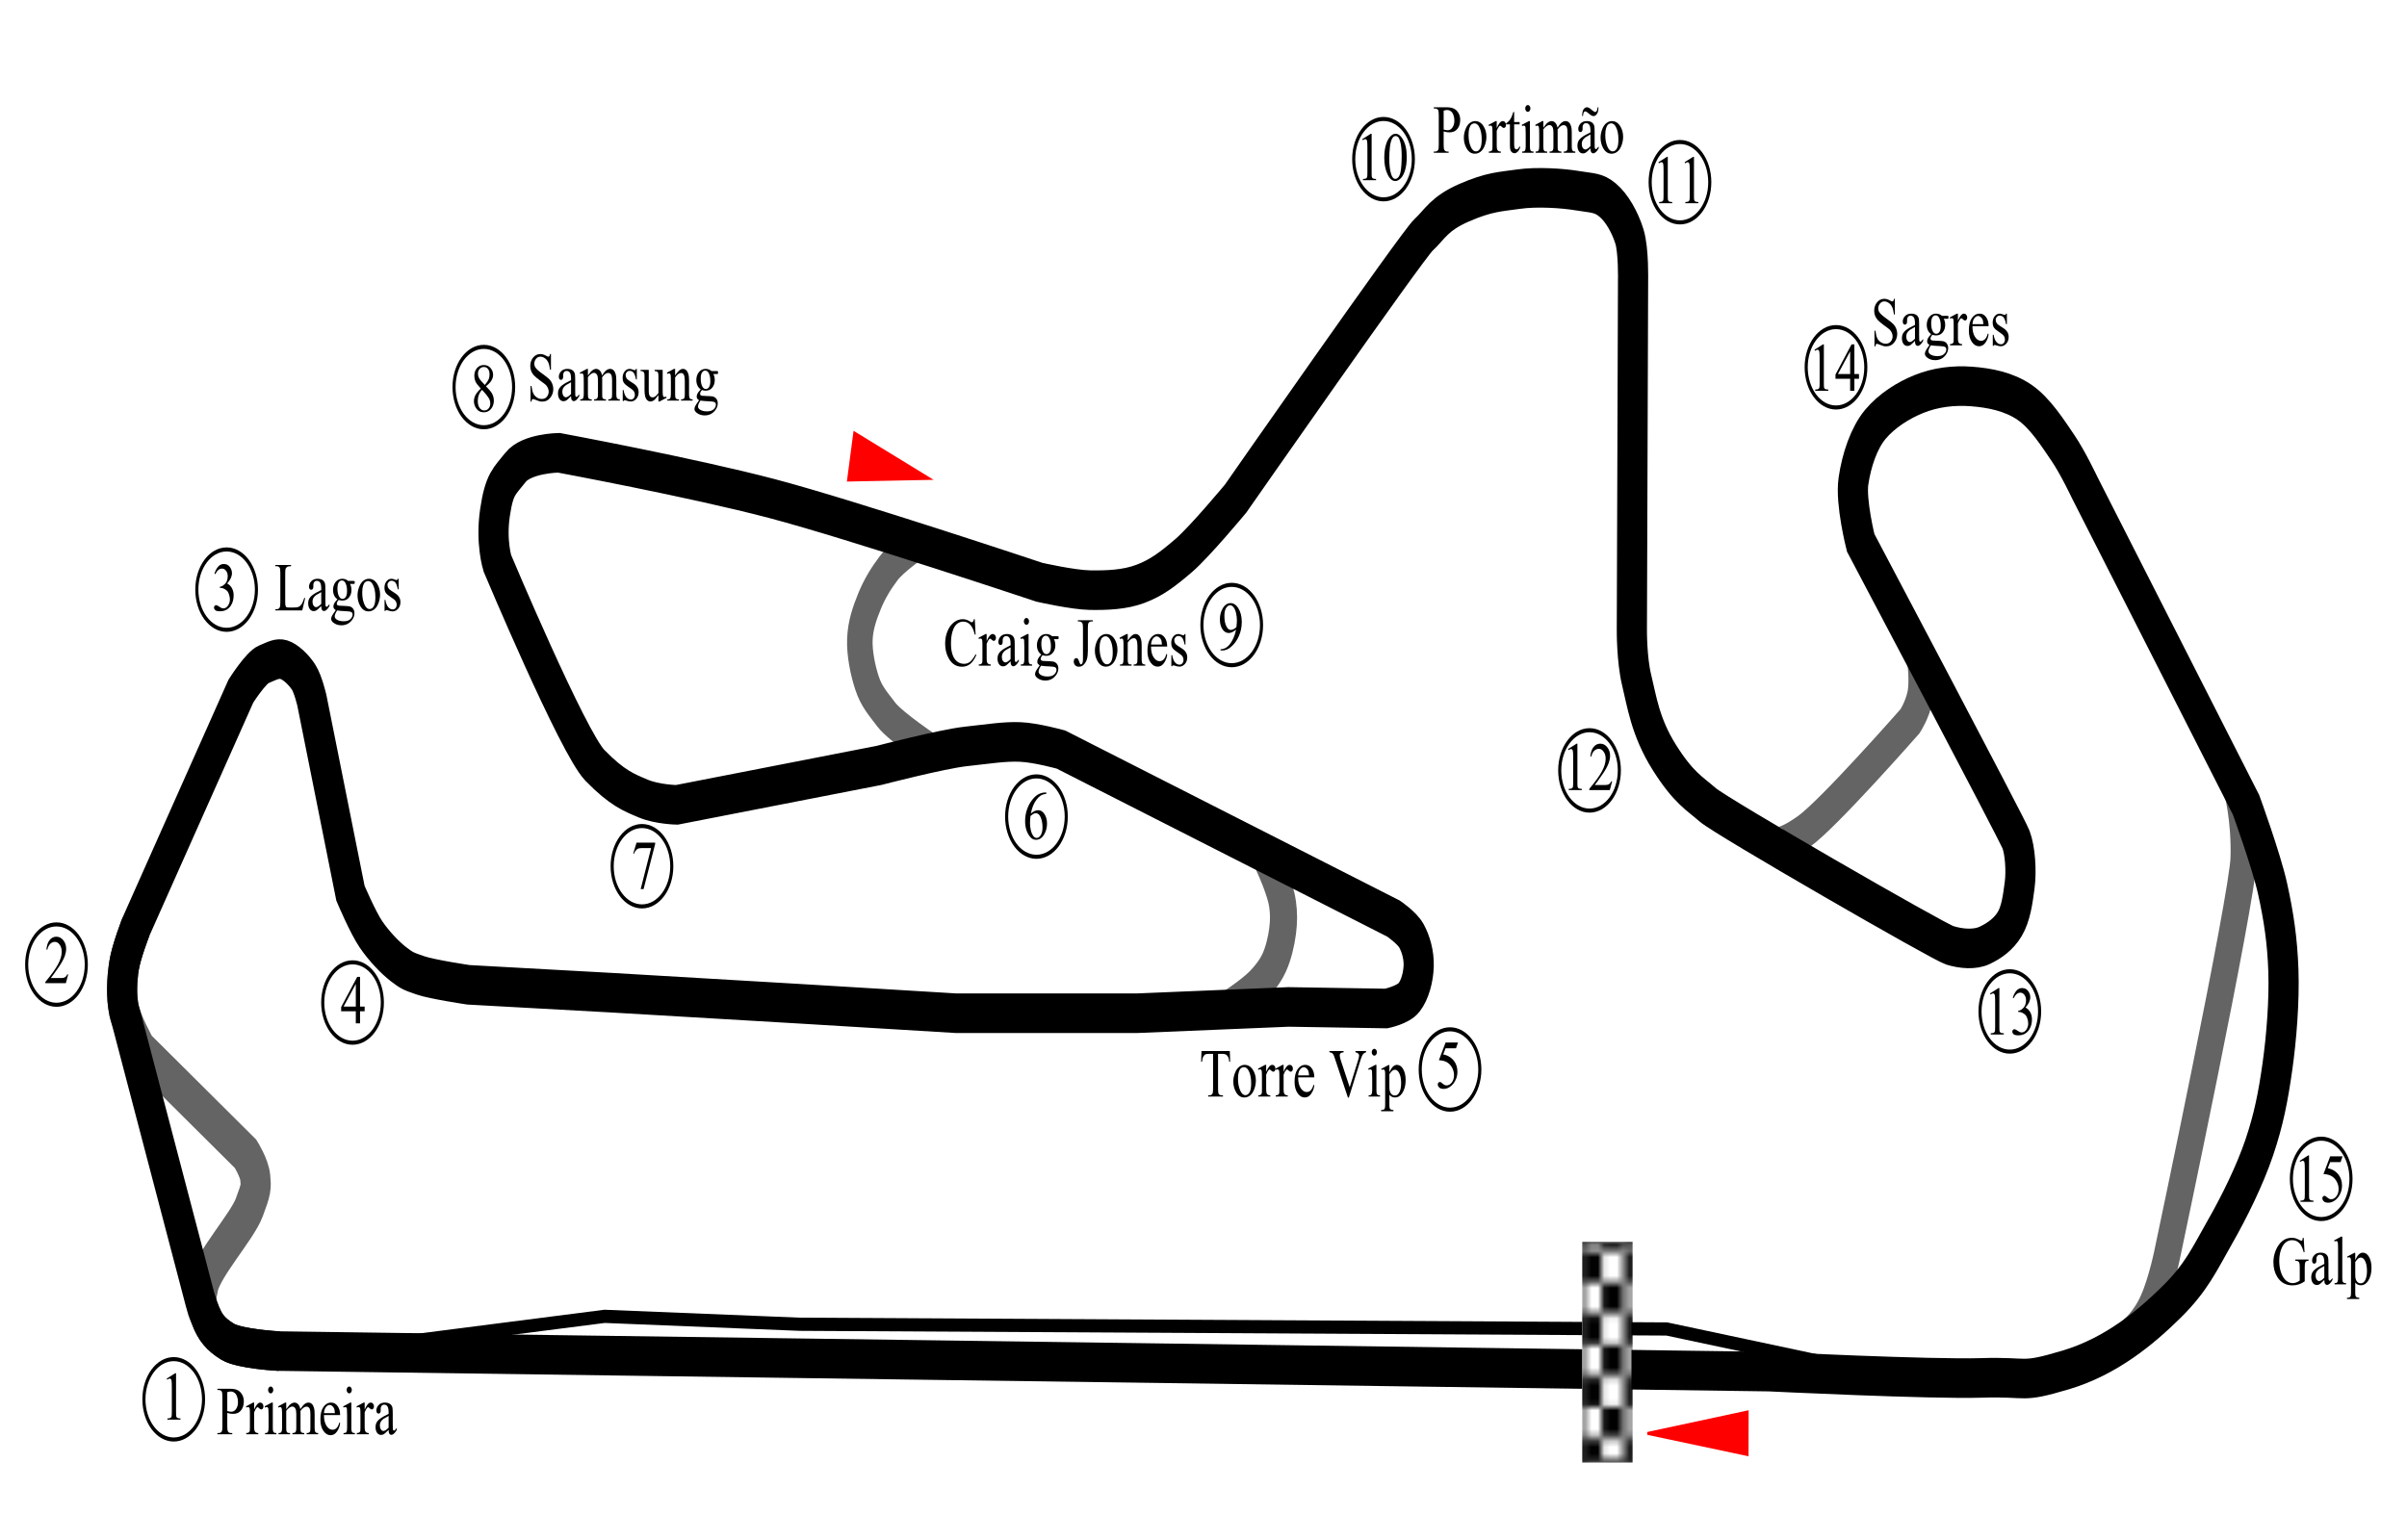 <?xml version="1.0" encoding="UTF-8"?>
<svg xmlns="http://www.w3.org/2000/svg" xmlns:xlink="http://www.w3.org/1999/xlink" width="400pt" height="256pt" viewBox="0 0 400 256" version="1.1">
<defs>
<g>
<symbol overflow="visible" id="glyph0-0">
<path style="stroke:none;" d="M 1.203 0 L 1.203 -7.141 L 5.562 -7.141 L 5.562 0 Z M 1.344 -0.172 L 5.422 -0.172 L 5.422 -6.953 L 1.344 -6.953 Z M 1.344 -0.172 "/>
</symbol>
<symbol overflow="visible" id="glyph0-1">
<path style="stroke:none;" d="M 1.016 -6.828 L 2.422 -7.719 L 2.562 -7.719 L 2.562 -1.328 C 2.562 -0.91 2.57 -0.648 2.594 -0.547 C 2.625 -0.441 2.68 -0.359 2.766 -0.297 C 2.848 -0.242 3.023 -0.211 3.297 -0.203 L 3.297 0 L 1.125 0 L 1.125 -0.203 C 1.395 -0.211 1.566 -0.242 1.641 -0.297 C 1.723 -0.348 1.781 -0.422 1.812 -0.516 C 1.844 -0.609 1.859 -0.879 1.859 -1.328 L 1.859 -5.422 C 1.859 -5.961 1.844 -6.312 1.812 -6.469 C 1.801 -6.594 1.766 -6.68 1.703 -6.734 C 1.648 -6.797 1.586 -6.828 1.516 -6.828 C 1.41 -6.828 1.266 -6.766 1.078 -6.641 Z M 1.016 -6.828 "/>
</symbol>
<symbol overflow="visible" id="glyph0-2">
<path style="stroke:none;" d="M 3.984 -1.453 L 3.594 0 L 0.188 0 L 0.188 -0.203 C 1.188 -1.398 1.891 -2.379 2.297 -3.141 C 2.703 -3.898 2.906 -4.594 2.906 -5.219 C 2.906 -5.695 2.789 -6.086 2.562 -6.391 C 2.344 -6.703 2.078 -6.859 1.766 -6.859 C 1.484 -6.859 1.227 -6.75 1 -6.531 C 0.781 -6.32 0.617 -6.004 0.516 -5.578 L 0.359 -5.578 C 0.422 -6.266 0.598 -6.789 0.891 -7.156 C 1.191 -7.531 1.562 -7.719 2 -7.719 C 2.469 -7.719 2.859 -7.52 3.172 -7.125 C 3.484 -6.727 3.641 -6.266 3.641 -5.734 C 3.641 -5.348 3.57 -4.961 3.438 -4.578 C 3.227 -3.984 2.883 -3.348 2.406 -2.672 C 1.707 -1.66 1.27 -1.051 1.094 -0.844 L 2.594 -0.844 C 2.906 -0.844 3.117 -0.859 3.234 -0.891 C 3.359 -0.922 3.469 -0.977 3.562 -1.062 C 3.664 -1.156 3.754 -1.285 3.828 -1.453 Z M 3.984 -1.453 "/>
</symbol>
<symbol overflow="visible" id="glyph0-3">
<path style="stroke:none;" d="M 0.438 -6.125 C 0.602 -6.633 0.812 -7.023 1.062 -7.297 C 1.312 -7.578 1.625 -7.719 2 -7.719 C 2.457 -7.719 2.812 -7.52 3.062 -7.125 C 3.25 -6.832 3.344 -6.52 3.344 -6.188 C 3.344 -5.633 3.078 -5.066 2.547 -4.484 C 2.898 -4.297 3.164 -4.031 3.344 -3.688 C 3.531 -3.352 3.625 -2.957 3.625 -2.5 C 3.625 -1.844 3.469 -1.273 3.156 -0.797 C 2.738 -0.172 2.141 0.141 1.359 0.141 C 0.961 0.141 0.695 0.078 0.562 -0.047 C 0.426 -0.18 0.359 -0.32 0.359 -0.469 C 0.359 -0.57 0.391 -0.664 0.453 -0.75 C 0.516 -0.832 0.594 -0.875 0.688 -0.875 C 0.758 -0.875 0.832 -0.859 0.906 -0.828 C 0.957 -0.805 1.066 -0.738 1.234 -0.625 C 1.398 -0.508 1.52 -0.438 1.594 -0.406 C 1.695 -0.363 1.805 -0.344 1.922 -0.344 C 2.211 -0.344 2.461 -0.488 2.672 -0.781 C 2.891 -1.082 3 -1.43 3 -1.828 C 3 -2.129 2.945 -2.414 2.844 -2.688 C 2.77 -2.895 2.691 -3.055 2.609 -3.172 C 2.484 -3.316 2.316 -3.445 2.109 -3.562 C 1.898 -3.688 1.68 -3.75 1.453 -3.75 L 1.328 -3.75 L 1.328 -3.922 C 1.547 -3.953 1.766 -4.055 1.984 -4.234 C 2.211 -4.41 2.379 -4.617 2.484 -4.859 C 2.586 -5.109 2.641 -5.379 2.641 -5.672 C 2.641 -6.055 2.547 -6.363 2.359 -6.594 C 2.18 -6.832 1.957 -6.953 1.688 -6.953 C 1.25 -6.953 0.879 -6.645 0.578 -6.031 Z M 0.438 -6.125 "/>
</symbol>
<symbol overflow="visible" id="glyph0-4">
<path style="stroke:none;" d="M 4.047 -2.781 L 4.047 -2 L 3.281 -2 L 3.281 0 L 2.578 0 L 2.578 -2 L 0.141 -2 L 0.141 -2.703 L 2.812 -7.719 L 3.281 -7.719 L 3.281 -2.781 Z M 2.578 -2.781 L 2.578 -6.547 L 0.547 -2.781 Z M 2.578 -2.781 "/>
</symbol>
<symbol overflow="visible" id="glyph0-5">
<path style="stroke:none;" d="M 3.781 -7.562 L 3.453 -6.609 L 1.719 -6.609 L 1.328 -5.594 C 2.078 -5.445 2.676 -5.082 3.125 -4.5 C 3.5 -4 3.688 -3.406 3.688 -2.719 C 3.688 -2.32 3.625 -1.953 3.5 -1.609 C 3.375 -1.273 3.219 -0.988 3.031 -0.75 C 2.844 -0.508 2.633 -0.316 2.406 -0.172 C 2.082 0.035 1.75 0.141 1.406 0.141 C 1.062 0.141 0.812 0.062 0.656 -0.094 C 0.5 -0.25 0.422 -0.422 0.422 -0.609 C 0.422 -0.711 0.453 -0.801 0.516 -0.875 C 0.578 -0.957 0.66 -1 0.766 -1 C 0.836 -1 0.898 -0.984 0.953 -0.953 C 1.004 -0.93 1.098 -0.859 1.234 -0.734 C 1.453 -0.535 1.664 -0.438 1.875 -0.438 C 2.207 -0.438 2.5 -0.598 2.75 -0.922 C 3 -1.254 3.125 -1.66 3.125 -2.141 C 3.125 -2.598 3.008 -3.023 2.781 -3.422 C 2.562 -3.816 2.258 -4.117 1.875 -4.328 C 1.562 -4.492 1.141 -4.594 0.609 -4.625 L 1.719 -7.562 Z M 3.781 -7.562 "/>
</symbol>
<symbol overflow="visible" id="glyph0-6">
<path style="stroke:none;" d="M 3.906 -7.719 L 3.906 -7.516 C 3.531 -7.461 3.223 -7.363 2.984 -7.219 C 2.742 -7.07 2.508 -6.848 2.281 -6.547 C 2.051 -6.242 1.859 -5.906 1.703 -5.531 C 1.555 -5.164 1.43 -4.727 1.328 -4.219 C 1.734 -4.594 2.145 -4.781 2.562 -4.781 C 2.957 -4.781 3.297 -4.57 3.578 -4.156 C 3.867 -3.738 4.016 -3.203 4.016 -2.547 C 4.016 -1.91 3.867 -1.332 3.578 -0.812 C 3.223 -0.176 2.758 0.141 2.188 0.141 C 1.789 0.141 1.457 -0.031 1.188 -0.375 C 0.645 -1.039 0.375 -1.906 0.375 -2.969 C 0.375 -3.645 0.477 -4.285 0.688 -4.891 C 0.895 -5.504 1.188 -6.047 1.562 -6.516 C 1.945 -6.992 2.316 -7.312 2.672 -7.469 C 3.023 -7.633 3.352 -7.719 3.656 -7.719 Z M 1.266 -3.812 C 1.211 -3.312 1.188 -2.906 1.188 -2.594 C 1.188 -2.238 1.234 -1.852 1.328 -1.438 C 1.43 -1.02 1.582 -0.688 1.781 -0.438 C 1.926 -0.258 2.102 -0.172 2.312 -0.172 C 2.551 -0.172 2.77 -0.32 2.969 -0.625 C 3.164 -0.938 3.266 -1.375 3.266 -1.938 C 3.266 -2.57 3.164 -3.117 2.969 -3.578 C 2.781 -4.047 2.508 -4.281 2.156 -4.281 C 2.039 -4.281 1.922 -4.25 1.797 -4.188 C 1.68 -4.133 1.504 -4.008 1.266 -3.812 Z M 1.266 -3.812 "/>
</symbol>
<symbol overflow="visible" id="glyph0-7">
<path style="stroke:none;" d="M 0.875 -7.562 L 3.969 -7.562 L 3.969 -7.344 L 2.047 0.156 L 1.562 0.156 L 3.297 -6.656 L 1.703 -6.656 C 1.379 -6.656 1.148 -6.602 1.016 -6.5 C 0.773 -6.332 0.586 -6.07 0.453 -5.719 L 0.328 -5.766 Z M 0.875 -7.562 "/>
</symbol>
<symbol overflow="visible" id="glyph0-8">
<path style="stroke:none;" d="M 1.672 -3.812 C 1.211 -4.301 0.914 -4.691 0.781 -4.984 C 0.656 -5.285 0.594 -5.598 0.594 -5.922 C 0.594 -6.41 0.734 -6.832 1.016 -7.188 C 1.305 -7.539 1.691 -7.719 2.172 -7.719 C 2.641 -7.719 3.016 -7.551 3.297 -7.219 C 3.578 -6.883 3.719 -6.508 3.719 -6.094 C 3.719 -5.812 3.641 -5.52 3.484 -5.219 C 3.336 -4.926 3.02 -4.582 2.531 -4.188 C 3.031 -3.688 3.363 -3.289 3.531 -3 C 3.738 -2.613 3.844 -2.211 3.844 -1.797 C 3.844 -1.266 3.688 -0.805 3.375 -0.422 C 3.07 -0.047 2.672 0.141 2.172 0.141 C 1.617 0.141 1.191 -0.086 0.891 -0.547 C 0.648 -0.898 0.531 -1.289 0.531 -1.719 C 0.531 -2.051 0.613 -2.383 0.781 -2.719 C 0.957 -3.051 1.254 -3.414 1.672 -3.812 Z M 2.344 -4.406 C 2.676 -4.812 2.891 -5.129 2.984 -5.359 C 3.078 -5.586 3.125 -5.848 3.125 -6.141 C 3.125 -6.535 3.039 -6.844 2.875 -7.062 C 2.707 -7.281 2.477 -7.391 2.188 -7.391 C 1.895 -7.391 1.656 -7.281 1.469 -7.062 C 1.289 -6.844 1.203 -6.586 1.203 -6.297 C 1.203 -6.098 1.238 -5.898 1.312 -5.703 C 1.395 -5.516 1.504 -5.336 1.641 -5.172 Z M 1.875 -3.594 C 1.633 -3.332 1.457 -3.047 1.344 -2.734 C 1.227 -2.43 1.172 -2.102 1.172 -1.75 C 1.172 -1.27 1.27 -0.883 1.469 -0.594 C 1.676 -0.312 1.93 -0.172 2.234 -0.172 C 2.547 -0.172 2.789 -0.281 2.969 -0.5 C 3.156 -0.727 3.25 -1.004 3.25 -1.328 C 3.25 -1.598 3.195 -1.836 3.094 -2.047 C 2.883 -2.441 2.477 -2.957 1.875 -3.594 Z M 1.875 -3.594 "/>
</symbol>
<symbol overflow="visible" id="glyph0-9">
<path style="stroke:none;" d="M 0.312 -3.734 C 0.312 -4.598 0.41 -5.344 0.609 -5.969 C 0.805 -6.594 1.07 -7.055 1.406 -7.359 C 1.656 -7.598 1.914 -7.719 2.188 -7.719 C 2.633 -7.719 3.031 -7.422 3.375 -6.828 C 3.82 -6.098 4.047 -5.109 4.047 -3.859 C 4.047 -2.973 3.945 -2.223 3.75 -1.609 C 3.562 -1.004 3.316 -0.562 3.016 -0.281 C 2.711 0 2.426 0.141 2.156 0.141 C 1.602 0.141 1.145 -0.285 0.781 -1.141 C 0.469 -1.859 0.312 -2.723 0.312 -3.734 Z M 1.141 -3.594 C 1.141 -2.551 1.238 -1.703 1.438 -1.047 C 1.602 -0.492 1.844 -0.219 2.156 -0.219 C 2.312 -0.219 2.473 -0.305 2.641 -0.484 C 2.805 -0.672 2.93 -0.973 3.016 -1.391 C 3.141 -2.035 3.203 -2.938 3.203 -4.094 C 3.203 -4.957 3.133 -5.676 3 -6.25 C 2.895 -6.688 2.766 -6.992 2.609 -7.172 C 2.492 -7.285 2.352 -7.344 2.188 -7.344 C 2 -7.344 1.828 -7.234 1.672 -7.016 C 1.473 -6.703 1.332 -6.211 1.25 -5.547 C 1.176 -4.891 1.141 -4.238 1.141 -3.594 Z M 1.141 -3.594 "/>
</symbol>
<symbol overflow="visible" id="glyph0-10">
<path style="stroke:none;" d="M 1.781 -3.547 L 1.781 -1.344 C 1.781 -0.863 1.82 -0.566 1.906 -0.453 C 2.008 -0.285 2.172 -0.203 2.391 -0.203 L 2.609 -0.203 L 2.609 0 L 0.141 0 L 0.141 -0.203 L 0.359 -0.203 C 0.609 -0.203 0.785 -0.305 0.891 -0.516 C 0.941 -0.629 0.969 -0.906 0.969 -1.344 L 0.969 -6.219 C 0.969 -6.695 0.93 -6.992 0.859 -7.109 C 0.742 -7.273 0.578 -7.359 0.359 -7.359 L 0.141 -7.359 L 0.141 -7.562 L 2.25 -7.562 C 2.77 -7.562 3.176 -7.488 3.469 -7.344 C 3.77 -7.207 4.02 -6.973 4.219 -6.641 C 4.426 -6.316 4.531 -5.926 4.531 -5.469 C 4.531 -4.852 4.375 -4.352 4.062 -3.969 C 3.758 -3.582 3.32 -3.391 2.75 -3.391 C 2.613 -3.391 2.461 -3.398 2.297 -3.422 C 2.141 -3.453 1.969 -3.492 1.781 -3.547 Z M 1.781 -3.859 C 1.938 -3.816 2.07 -3.785 2.188 -3.766 C 2.301 -3.754 2.398 -3.75 2.484 -3.75 C 2.773 -3.75 3.023 -3.895 3.234 -4.188 C 3.453 -4.488 3.562 -4.879 3.562 -5.359 C 3.562 -5.68 3.508 -5.984 3.406 -6.266 C 3.312 -6.547 3.172 -6.754 2.984 -6.891 C 2.797 -7.035 2.582 -7.109 2.344 -7.109 C 2.195 -7.109 2.008 -7.07 1.781 -7 Z M 1.781 -3.859 "/>
</symbol>
<symbol overflow="visible" id="glyph0-11">
<path style="stroke:none;" d="M 1.406 -5.266 L 1.406 -4.109 C 1.738 -4.879 2.07 -5.266 2.406 -5.266 C 2.562 -5.266 2.691 -5.203 2.797 -5.078 C 2.898 -4.953 2.953 -4.805 2.953 -4.641 C 2.953 -4.492 2.914 -4.367 2.844 -4.266 C 2.77 -4.172 2.68 -4.125 2.578 -4.125 C 2.484 -4.125 2.375 -4.188 2.25 -4.312 C 2.125 -4.438 2.031 -4.5 1.969 -4.5 C 1.914 -4.5 1.863 -4.461 1.812 -4.391 C 1.676 -4.242 1.539 -3.992 1.406 -3.641 L 1.406 -1.188 C 1.406 -0.906 1.43 -0.691 1.484 -0.547 C 1.523 -0.453 1.594 -0.367 1.688 -0.297 C 1.781 -0.234 1.914 -0.203 2.094 -0.203 L 2.094 0 L 0.094 0 L 0.094 -0.203 C 0.289 -0.203 0.441 -0.242 0.547 -0.328 C 0.609 -0.379 0.656 -0.473 0.688 -0.609 C 0.695 -0.672 0.703 -0.852 0.703 -1.156 L 0.703 -3.125 C 0.703 -3.719 0.691 -4.07 0.672 -4.188 C 0.66 -4.301 0.629 -4.383 0.578 -4.438 C 0.523 -4.488 0.461 -4.516 0.391 -4.516 C 0.305 -4.516 0.207 -4.488 0.094 -4.438 L 0.062 -4.641 L 1.234 -5.266 Z M 1.406 -5.266 "/>
</symbol>
<symbol overflow="visible" id="glyph0-12">
<path style="stroke:none;" d="M 1.266 -7.938 C 1.379 -7.938 1.477 -7.879 1.562 -7.766 C 1.645 -7.66 1.688 -7.531 1.688 -7.375 C 1.688 -7.219 1.645 -7.082 1.562 -6.969 C 1.477 -6.852 1.379 -6.797 1.266 -6.797 C 1.141 -6.797 1.035 -6.852 0.953 -6.969 C 0.867 -7.082 0.828 -7.219 0.828 -7.375 C 0.828 -7.531 0.867 -7.66 0.953 -7.766 C 1.035 -7.879 1.141 -7.938 1.266 -7.938 Z M 1.609 -5.266 L 1.609 -1.156 C 1.609 -0.832 1.625 -0.617 1.656 -0.516 C 1.695 -0.41 1.75 -0.332 1.812 -0.281 C 1.883 -0.227 2.016 -0.203 2.203 -0.203 L 2.203 0 L 0.312 0 L 0.312 -0.203 C 0.5 -0.203 0.625 -0.223 0.688 -0.266 C 0.758 -0.316 0.812 -0.398 0.844 -0.516 C 0.883 -0.629 0.906 -0.844 0.906 -1.156 L 0.906 -3.125 C 0.906 -3.676 0.895 -4.035 0.875 -4.203 C 0.852 -4.316 0.82 -4.395 0.781 -4.438 C 0.738 -4.488 0.68 -4.516 0.609 -4.516 C 0.523 -4.516 0.426 -4.488 0.312 -4.438 L 0.25 -4.641 L 1.422 -5.266 Z M 1.609 -5.266 "/>
</symbol>
<symbol overflow="visible" id="glyph0-13">
<path style="stroke:none;" d="M 1.422 -4.172 C 1.711 -4.547 1.879 -4.758 1.922 -4.812 C 2.055 -4.957 2.195 -5.066 2.344 -5.141 C 2.488 -5.223 2.633 -5.266 2.781 -5.266 C 3.02 -5.266 3.227 -5.172 3.406 -4.984 C 3.582 -4.797 3.703 -4.523 3.766 -4.172 C 4.055 -4.617 4.301 -4.91 4.5 -5.047 C 4.695 -5.191 4.906 -5.266 5.125 -5.266 C 5.332 -5.266 5.516 -5.191 5.672 -5.047 C 5.828 -4.91 5.953 -4.68 6.047 -4.359 C 6.109 -4.148 6.141 -3.816 6.141 -3.359 L 6.141 -1.156 C 6.141 -0.832 6.16 -0.613 6.203 -0.5 C 6.234 -0.414 6.285 -0.344 6.359 -0.281 C 6.43 -0.227 6.555 -0.203 6.734 -0.203 L 6.734 0 L 4.812 0 L 4.812 -0.203 L 4.891 -0.203 C 5.055 -0.203 5.188 -0.242 5.281 -0.328 C 5.344 -0.391 5.391 -0.484 5.422 -0.609 C 5.43 -0.672 5.438 -0.852 5.438 -1.156 L 5.438 -3.359 C 5.438 -3.766 5.398 -4.055 5.328 -4.234 C 5.211 -4.473 5.035 -4.594 4.797 -4.594 C 4.641 -4.594 4.484 -4.539 4.328 -4.438 C 4.18 -4.344 4.004 -4.16 3.797 -3.891 L 3.781 -3.828 L 3.797 -3.594 L 3.797 -1.156 C 3.797 -0.801 3.805 -0.582 3.828 -0.5 C 3.859 -0.414 3.914 -0.344 4 -0.281 C 4.082 -0.227 4.223 -0.203 4.422 -0.203 L 4.422 0 L 2.453 0 L 2.453 -0.203 C 2.672 -0.203 2.816 -0.234 2.891 -0.297 C 2.973 -0.367 3.031 -0.473 3.062 -0.609 C 3.082 -0.672 3.094 -0.852 3.094 -1.156 L 3.094 -3.359 C 3.094 -3.766 3.047 -4.062 2.953 -4.25 C 2.828 -4.488 2.648 -4.609 2.422 -4.609 C 2.273 -4.609 2.125 -4.551 1.969 -4.438 C 1.738 -4.281 1.555 -4.098 1.422 -3.891 L 1.422 -1.156 C 1.422 -0.82 1.438 -0.602 1.469 -0.5 C 1.508 -0.395 1.566 -0.316 1.641 -0.266 C 1.711 -0.223 1.852 -0.203 2.062 -0.203 L 2.062 0 L 0.141 0 L 0.141 -0.203 C 0.316 -0.203 0.438 -0.223 0.5 -0.266 C 0.57 -0.316 0.629 -0.398 0.672 -0.516 C 0.711 -0.629 0.734 -0.844 0.734 -1.156 L 0.734 -3.109 C 0.734 -3.672 0.719 -4.031 0.688 -4.188 C 0.664 -4.312 0.633 -4.395 0.594 -4.438 C 0.551 -4.488 0.492 -4.516 0.422 -4.516 C 0.336 -4.516 0.242 -4.488 0.141 -4.438 L 0.078 -4.641 L 1.25 -5.266 L 1.422 -5.266 Z M 1.422 -4.172 "/>
</symbol>
<symbol overflow="visible" id="glyph0-14">
<path style="stroke:none;" d="M 0.922 -3.188 C 0.922 -2.426 1.062 -1.832 1.344 -1.406 C 1.625 -0.969 1.957 -0.75 2.344 -0.75 C 2.602 -0.75 2.828 -0.844 3.016 -1.031 C 3.203 -1.219 3.359 -1.531 3.484 -1.969 L 3.609 -1.859 C 3.555 -1.348 3.383 -0.883 3.094 -0.469 C 2.812 -0.051 2.453 0.156 2.016 0.156 C 1.555 0.156 1.16 -0.082 0.828 -0.562 C 0.492 -1.039 0.328 -1.68 0.328 -2.484 C 0.328 -3.359 0.492 -4.039 0.828 -4.531 C 1.172 -5.02 1.602 -5.266 2.125 -5.266 C 2.562 -5.266 2.914 -5.07 3.188 -4.688 C 3.469 -4.312 3.609 -3.812 3.609 -3.188 Z M 0.922 -3.516 L 2.734 -3.516 C 2.711 -3.836 2.68 -4.066 2.641 -4.203 C 2.566 -4.41 2.457 -4.57 2.312 -4.688 C 2.176 -4.812 2.031 -4.875 1.875 -4.875 C 1.645 -4.875 1.438 -4.754 1.25 -4.516 C 1.062 -4.273 0.953 -3.941 0.922 -3.516 Z M 0.922 -3.516 "/>
</symbol>
<symbol overflow="visible" id="glyph0-15">
<path style="stroke:none;" d="M 2.484 -0.734 C 2.078 -0.328 1.82 -0.094 1.719 -0.031 C 1.57 0.062 1.41 0.109 1.234 0.109 C 0.961 0.109 0.738 -0.008 0.562 -0.25 C 0.395 -0.5 0.312 -0.816 0.312 -1.203 C 0.312 -1.453 0.352 -1.672 0.438 -1.859 C 0.551 -2.109 0.75 -2.344 1.031 -2.562 C 1.32 -2.789 1.805 -3.066 2.484 -3.391 L 2.484 -3.594 C 2.484 -4.094 2.422 -4.438 2.297 -4.625 C 2.172 -4.82 1.988 -4.922 1.75 -4.922 C 1.57 -4.922 1.43 -4.859 1.328 -4.734 C 1.223 -4.609 1.172 -4.461 1.172 -4.297 L 1.172 -3.969 C 1.172 -3.801 1.141 -3.672 1.078 -3.578 C 1.016 -3.484 0.926 -3.438 0.812 -3.438 C 0.707 -3.438 0.617 -3.484 0.547 -3.578 C 0.484 -3.672 0.453 -3.801 0.453 -3.969 C 0.453 -4.289 0.578 -4.586 0.828 -4.859 C 1.078 -5.129 1.426 -5.266 1.875 -5.266 C 2.227 -5.266 2.516 -5.188 2.734 -5.031 C 2.898 -4.914 3.023 -4.734 3.109 -4.484 C 3.148 -4.328 3.172 -4.004 3.172 -3.516 L 3.172 -1.781 C 3.172 -1.289 3.176 -0.988 3.188 -0.875 C 3.207 -0.77 3.234 -0.695 3.266 -0.656 C 3.297 -0.625 3.332 -0.609 3.375 -0.609 C 3.426 -0.609 3.469 -0.617 3.5 -0.641 C 3.562 -0.691 3.676 -0.828 3.844 -1.047 L 3.844 -0.734 C 3.531 -0.18 3.227 0.094 2.938 0.094 C 2.801 0.094 2.691 0.031 2.609 -0.094 C 2.523 -0.219 2.484 -0.43 2.484 -0.734 Z M 2.484 -1.094 L 2.484 -3.047 C 2.047 -2.816 1.77 -2.66 1.656 -2.578 C 1.426 -2.41 1.266 -2.238 1.172 -2.062 C 1.078 -1.883 1.031 -1.688 1.031 -1.469 C 1.031 -1.207 1.086 -0.988 1.203 -0.812 C 1.328 -0.633 1.469 -0.547 1.625 -0.547 C 1.844 -0.547 2.129 -0.727 2.484 -1.094 Z M 2.484 -1.094 "/>
</symbol>
<symbol overflow="visible" id="glyph0-16">
<path style="stroke:none;" d="M 4.984 -2.094 L 5.125 -2.047 L 4.641 0 L 0.172 0 L 0.172 -0.203 L 0.391 -0.203 C 0.629 -0.203 0.801 -0.305 0.906 -0.516 C 0.969 -0.641 1 -0.914 1 -1.344 L 1 -6.219 C 1 -6.695 0.961 -6.992 0.891 -7.109 C 0.773 -7.273 0.609 -7.359 0.391 -7.359 L 0.172 -7.359 L 0.172 -7.562 L 2.781 -7.562 L 2.781 -7.359 C 2.477 -7.359 2.266 -7.316 2.141 -7.234 C 2.016 -7.16 1.926 -7.062 1.875 -6.938 C 1.832 -6.82 1.812 -6.539 1.812 -6.094 L 1.812 -1.344 C 1.812 -1.031 1.836 -0.816 1.891 -0.703 C 1.922 -0.629 1.973 -0.57 2.047 -0.531 C 2.117 -0.5 2.336 -0.484 2.703 -0.484 L 3.125 -0.484 C 3.57 -0.484 3.883 -0.523 4.062 -0.609 C 4.238 -0.691 4.398 -0.844 4.547 -1.062 C 4.691 -1.281 4.836 -1.625 4.984 -2.094 Z M 4.984 -2.094 "/>
</symbol>
<symbol overflow="visible" id="glyph0-17">
<path style="stroke:none;" d="M 1.312 -1.859 C 1.07 -2.016 0.891 -2.227 0.766 -2.5 C 0.641 -2.77 0.578 -3.07 0.578 -3.406 C 0.578 -3.914 0.719 -4.352 1 -4.719 C 1.289 -5.082 1.664 -5.266 2.125 -5.266 C 2.5 -5.266 2.82 -5.145 3.094 -4.906 L 3.906 -4.906 C 4.031 -4.906 4.102 -4.898 4.125 -4.891 C 4.145 -4.879 4.16 -4.863 4.172 -4.844 C 4.18 -4.812 4.188 -4.75 4.188 -4.656 C 4.188 -4.562 4.18 -4.5 4.172 -4.469 C 4.16 -4.445 4.145 -4.43 4.125 -4.422 C 4.102 -4.41 4.031 -4.406 3.906 -4.406 L 3.406 -4.406 C 3.562 -4.133 3.641 -3.789 3.641 -3.375 C 3.641 -2.895 3.5 -2.484 3.219 -2.141 C 2.945 -1.805 2.578 -1.641 2.109 -1.641 C 1.922 -1.641 1.723 -1.676 1.516 -1.75 C 1.391 -1.613 1.305 -1.492 1.266 -1.391 C 1.223 -1.285 1.203 -1.191 1.203 -1.109 C 1.203 -1.047 1.223 -0.984 1.266 -0.922 C 1.316 -0.867 1.41 -0.828 1.547 -0.797 C 1.629 -0.785 1.828 -0.773 2.141 -0.766 C 2.723 -0.742 3.102 -0.719 3.281 -0.688 C 3.539 -0.633 3.75 -0.504 3.906 -0.297 C 4.062 -0.086 4.141 0.164 4.141 0.469 C 4.141 0.883 3.988 1.281 3.688 1.656 C 3.25 2.195 2.676 2.469 1.969 2.469 C 1.414 2.469 0.953 2.305 0.578 1.984 C 0.367 1.797 0.266 1.602 0.266 1.406 C 0.266 1.312 0.281 1.219 0.312 1.125 C 0.352 0.988 0.453 0.801 0.609 0.562 C 0.629 0.52 0.77 0.316 1.031 -0.047 C 0.883 -0.16 0.781 -0.258 0.719 -0.344 C 0.664 -0.438 0.641 -0.539 0.641 -0.656 C 0.641 -0.789 0.676 -0.945 0.75 -1.125 C 0.832 -1.301 1.02 -1.547 1.312 -1.859 Z M 2.047 -4.984 C 1.836 -4.984 1.66 -4.875 1.516 -4.656 C 1.379 -4.438 1.312 -4.102 1.312 -3.656 C 1.312 -3.062 1.41 -2.602 1.609 -2.281 C 1.754 -2.039 1.938 -1.922 2.156 -1.922 C 2.375 -1.922 2.551 -2.023 2.688 -2.234 C 2.832 -2.441 2.906 -2.773 2.906 -3.234 C 2.906 -3.828 2.805 -4.289 2.609 -4.625 C 2.461 -4.863 2.273 -4.984 2.047 -4.984 Z M 1.266 0 C 1.141 0.188 1.039 0.363 0.969 0.531 C 0.895 0.695 0.859 0.848 0.859 0.984 C 0.859 1.16 0.941 1.316 1.109 1.453 C 1.391 1.68 1.801 1.797 2.344 1.797 C 2.852 1.797 3.227 1.676 3.469 1.438 C 3.707 1.207 3.828 0.957 3.828 0.688 C 3.828 0.488 3.754 0.348 3.609 0.266 C 3.461 0.191 3.172 0.145 2.734 0.125 C 2.098 0.102 1.609 0.062 1.266 0 Z M 1.266 0 "/>
</symbol>
<symbol overflow="visible" id="glyph0-18">
<path style="stroke:none;" d="M 2.172 -5.266 C 2.766 -5.266 3.238 -4.969 3.594 -4.375 C 3.895 -3.875 4.047 -3.301 4.047 -2.656 C 4.047 -2.195 3.961 -1.734 3.797 -1.266 C 3.629 -0.797 3.398 -0.441 3.109 -0.203 C 2.816 0.035 2.488 0.156 2.125 0.156 C 1.539 0.156 1.078 -0.148 0.734 -0.766 C 0.441 -1.285 0.297 -1.863 0.297 -2.5 C 0.297 -2.969 0.383 -3.43 0.562 -3.891 C 0.738 -4.359 0.969 -4.703 1.25 -4.922 C 1.539 -5.148 1.848 -5.266 2.172 -5.266 Z M 2.047 -4.891 C 1.891 -4.891 1.734 -4.832 1.578 -4.719 C 1.43 -4.602 1.312 -4.398 1.219 -4.109 C 1.125 -3.816 1.078 -3.438 1.078 -2.969 C 1.078 -2.227 1.191 -1.586 1.422 -1.047 C 1.648 -0.504 1.945 -0.234 2.312 -0.234 C 2.582 -0.234 2.805 -0.379 2.984 -0.672 C 3.172 -0.973 3.266 -1.488 3.266 -2.219 C 3.266 -3.125 3.113 -3.836 2.812 -4.359 C 2.613 -4.711 2.359 -4.891 2.047 -4.891 Z M 2.047 -4.891 "/>
</symbol>
<symbol overflow="visible" id="glyph0-19">
<path style="stroke:none;" d="M 2.781 -5.266 L 2.781 -3.516 L 2.641 -3.516 C 2.535 -4.066 2.398 -4.441 2.234 -4.641 C 2.066 -4.836 1.852 -4.938 1.594 -4.938 C 1.395 -4.938 1.234 -4.863 1.109 -4.719 C 0.984 -4.582 0.922 -4.43 0.922 -4.266 C 0.922 -4.055 0.969 -3.879 1.062 -3.734 C 1.145 -3.578 1.32 -3.414 1.594 -3.25 L 2.219 -2.844 C 2.789 -2.477 3.078 -1.992 3.078 -1.391 C 3.078 -0.93 2.941 -0.555 2.672 -0.266 C 2.41 0.016 2.113 0.156 1.781 0.156 C 1.539 0.156 1.27 0.098 0.969 -0.016 C 0.875 -0.047 0.797 -0.062 0.734 -0.062 C 0.672 -0.062 0.617 -0.016 0.578 0.078 L 0.438 0.078 L 0.438 -1.75 L 0.578 -1.75 C 0.66 -1.227 0.812 -0.832 1.031 -0.562 C 1.258 -0.301 1.516 -0.172 1.797 -0.172 C 1.984 -0.172 2.141 -0.242 2.266 -0.391 C 2.391 -0.547 2.453 -0.727 2.453 -0.938 C 2.453 -1.195 2.383 -1.414 2.25 -1.594 C 2.113 -1.77 1.836 -1.988 1.422 -2.25 C 1.016 -2.52 0.742 -2.766 0.609 -2.984 C 0.484 -3.191 0.422 -3.457 0.422 -3.781 C 0.422 -4.195 0.531 -4.547 0.75 -4.828 C 0.969 -5.117 1.254 -5.266 1.609 -5.266 C 1.754 -5.266 1.938 -5.219 2.156 -5.125 C 2.301 -5.07 2.398 -5.047 2.453 -5.047 C 2.492 -5.047 2.523 -5.055 2.547 -5.078 C 2.578 -5.109 2.609 -5.172 2.641 -5.266 Z M 2.781 -5.266 "/>
</symbol>
<symbol overflow="visible" id="glyph0-20">
<path style="stroke:none;" d="M 5.031 -7.562 L 5.094 -5.781 L 4.938 -5.781 C 4.906 -6.094 4.863 -6.316 4.812 -6.453 C 4.719 -6.672 4.598 -6.832 4.453 -6.938 C 4.305 -7.039 4.117 -7.094 3.891 -7.094 L 3.078 -7.094 L 3.078 -1.312 C 3.078 -0.844 3.113 -0.551 3.188 -0.438 C 3.289 -0.281 3.457 -0.203 3.688 -0.203 L 3.891 -0.203 L 3.891 0 L 1.438 0 L 1.438 -0.203 L 1.641 -0.203 C 1.891 -0.203 2.062 -0.301 2.156 -0.5 C 2.219 -0.613 2.25 -0.883 2.25 -1.312 L 2.25 -7.094 L 1.562 -7.094 C 1.289 -7.094 1.098 -7.066 0.984 -7.016 C 0.836 -6.941 0.711 -6.801 0.609 -6.594 C 0.504 -6.395 0.441 -6.125 0.422 -5.781 L 0.266 -5.781 L 0.328 -7.562 Z M 5.031 -7.562 "/>
</symbol>
<symbol overflow="visible" id="glyph0-21">
<path style="stroke:none;" d=""/>
</symbol>
<symbol overflow="visible" id="glyph0-22">
<path style="stroke:none;" d="M 6.172 -7.562 L 6.172 -7.359 C 5.973 -7.305 5.82 -7.219 5.719 -7.094 C 5.562 -6.914 5.426 -6.641 5.312 -6.266 L 3.312 0.172 L 3.156 0.172 L 0.984 -6.344 C 0.879 -6.676 0.801 -6.879 0.75 -6.953 C 0.688 -7.078 0.602 -7.172 0.5 -7.234 C 0.395 -7.297 0.254 -7.336 0.078 -7.359 L 0.078 -7.562 L 2.438 -7.562 L 2.438 -7.359 C 2.164 -7.328 1.988 -7.266 1.906 -7.172 C 1.832 -7.086 1.797 -6.977 1.797 -6.844 C 1.797 -6.656 1.859 -6.367 1.984 -5.984 L 3.453 -1.547 L 4.812 -5.922 C 4.945 -6.348 5.016 -6.648 5.016 -6.828 C 5.016 -6.93 4.973 -7.031 4.891 -7.125 C 4.805 -7.227 4.664 -7.301 4.469 -7.344 C 4.457 -7.344 4.438 -7.348 4.406 -7.359 L 4.406 -7.562 Z M 6.172 -7.562 "/>
</symbol>
<symbol overflow="visible" id="glyph0-23">
<path style="stroke:none;" d="M -0.016 -4.594 L 1.188 -5.234 L 1.344 -5.234 L 1.344 -4.047 C 1.551 -4.492 1.754 -4.805 1.953 -4.984 C 2.16 -5.172 2.375 -5.266 2.594 -5.266 C 2.988 -5.266 3.316 -5.062 3.578 -4.656 C 3.891 -4.164 4.047 -3.523 4.047 -2.734 C 4.047 -1.859 3.852 -1.129 3.469 -0.547 C 3.156 -0.078 2.758 0.156 2.281 0.156 C 2.07 0.156 1.891 0.113 1.734 0.031 C 1.617 -0.02 1.488 -0.129 1.344 -0.297 L 1.344 1.266 C 1.344 1.609 1.359 1.828 1.391 1.922 C 1.43 2.016 1.488 2.086 1.562 2.141 C 1.645 2.203 1.797 2.234 2.016 2.234 L 2.016 2.438 L -0.031 2.438 L -0.031 2.234 L 0.078 2.234 C 0.234 2.234 0.363 2.195 0.469 2.125 C 0.531 2.082 0.57 2.016 0.594 1.922 C 0.625 1.828 0.641 1.598 0.641 1.234 L 0.641 -3.609 C 0.641 -3.93 0.629 -4.133 0.609 -4.219 C 0.586 -4.312 0.551 -4.379 0.5 -4.422 C 0.445 -4.473 0.379 -4.5 0.297 -4.5 C 0.234 -4.5 0.148 -4.473 0.047 -4.422 Z M 1.344 -3.719 L 1.344 -1.812 C 1.344 -1.395 1.359 -1.125 1.391 -1 C 1.43 -0.781 1.523 -0.586 1.672 -0.422 C 1.828 -0.254 2.023 -0.172 2.266 -0.172 C 2.547 -0.172 2.773 -0.316 2.953 -0.609 C 3.18 -0.992 3.297 -1.531 3.297 -2.219 C 3.297 -3 3.164 -3.598 2.906 -4.016 C 2.727 -4.305 2.516 -4.453 2.266 -4.453 C 2.129 -4.453 1.992 -4.406 1.859 -4.312 C 1.754 -4.25 1.582 -4.051 1.344 -3.719 Z M 1.344 -3.719 "/>
</symbol>
<symbol overflow="visible" id="glyph0-24">
<path style="stroke:none;" d="M 3.984 -7.734 L 3.984 -5.125 L 3.828 -5.125 C 3.773 -5.625 3.68 -6.02 3.547 -6.312 C 3.422 -6.613 3.234 -6.852 2.984 -7.031 C 2.742 -7.207 2.492 -7.297 2.234 -7.297 C 1.941 -7.297 1.695 -7.176 1.5 -6.938 C 1.312 -6.695 1.219 -6.426 1.219 -6.125 C 1.219 -5.895 1.281 -5.688 1.406 -5.5 C 1.582 -5.219 2 -4.848 2.656 -4.391 C 3.195 -4.004 3.562 -3.707 3.75 -3.5 C 3.945 -3.301 4.098 -3.062 4.203 -2.781 C 4.316 -2.508 4.375 -2.223 4.375 -1.922 C 4.375 -1.359 4.203 -0.867 3.859 -0.453 C 3.523 -0.035 3.094 0.172 2.562 0.172 C 2.395 0.172 2.238 0.156 2.094 0.125 C 2 0.102 1.812 0.035 1.531 -0.078 C 1.258 -0.191 1.086 -0.25 1.016 -0.25 C 0.941 -0.25 0.883 -0.223 0.844 -0.172 C 0.801 -0.117 0.77 -0.004 0.75 0.172 L 0.594 0.172 L 0.594 -2.422 L 0.75 -2.422 C 0.82 -1.879 0.922 -1.473 1.047 -1.203 C 1.172 -0.93 1.363 -0.707 1.625 -0.531 C 1.883 -0.352 2.164 -0.266 2.469 -0.266 C 2.82 -0.266 3.098 -0.383 3.297 -0.625 C 3.504 -0.875 3.609 -1.164 3.609 -1.5 C 3.609 -1.688 3.566 -1.875 3.484 -2.062 C 3.41 -2.25 3.297 -2.426 3.141 -2.594 C 3.023 -2.707 2.719 -2.941 2.219 -3.297 C 1.727 -3.66 1.379 -3.953 1.172 -4.172 C 0.961 -4.391 0.805 -4.629 0.703 -4.891 C 0.598 -5.148 0.547 -5.438 0.547 -5.75 C 0.547 -6.289 0.703 -6.754 1.016 -7.141 C 1.336 -7.535 1.742 -7.734 2.234 -7.734 C 2.535 -7.734 2.859 -7.633 3.203 -7.438 C 3.359 -7.344 3.473 -7.297 3.547 -7.297 C 3.617 -7.297 3.676 -7.32 3.719 -7.375 C 3.77 -7.438 3.805 -7.555 3.828 -7.734 Z M 3.984 -7.734 "/>
</symbol>
<symbol overflow="visible" id="glyph0-25">
<path style="stroke:none;" d="M 3.688 -5.109 L 3.688 -2.016 C 3.688 -1.422 3.695 -1.055 3.719 -0.922 C 3.738 -0.797 3.77 -0.707 3.812 -0.656 C 3.863 -0.602 3.922 -0.578 3.984 -0.578 C 4.066 -0.578 4.164 -0.609 4.281 -0.672 L 4.344 -0.469 L 3.172 0.156 L 2.984 0.156 L 2.984 -0.922 C 2.648 -0.453 2.395 -0.156 2.219 -0.031 C 2.039 0.094 1.852 0.156 1.656 0.156 C 1.438 0.156 1.25 0.07 1.094 -0.094 C 0.938 -0.258 0.828 -0.473 0.766 -0.734 C 0.703 -0.992 0.672 -1.359 0.672 -1.828 L 0.672 -4.109 C 0.672 -4.359 0.648 -4.523 0.609 -4.609 C 0.566 -4.703 0.504 -4.773 0.422 -4.828 C 0.348 -4.879 0.211 -4.906 0.016 -4.906 L 0.016 -5.109 L 1.375 -5.109 L 1.375 -1.688 C 1.375 -1.207 1.438 -0.895 1.562 -0.75 C 1.688 -0.602 1.836 -0.531 2.016 -0.531 C 2.141 -0.531 2.281 -0.578 2.438 -0.672 C 2.594 -0.773 2.773 -0.969 2.984 -1.25 L 2.984 -4.156 C 2.984 -4.438 2.941 -4.629 2.859 -4.734 C 2.773 -4.836 2.609 -4.895 2.359 -4.906 L 2.359 -5.109 Z M 3.688 -5.109 "/>
</symbol>
<symbol overflow="visible" id="glyph0-26">
<path style="stroke:none;" d="M 1.406 -4.172 C 1.863 -4.898 2.301 -5.266 2.719 -5.266 C 2.926 -5.266 3.102 -5.191 3.25 -5.047 C 3.406 -4.91 3.531 -4.68 3.625 -4.359 C 3.688 -4.141 3.719 -3.797 3.719 -3.328 L 3.719 -1.156 C 3.719 -0.832 3.738 -0.613 3.781 -0.5 C 3.812 -0.406 3.859 -0.332 3.922 -0.281 C 3.992 -0.227 4.125 -0.203 4.312 -0.203 L 4.312 0 L 2.391 0 L 2.391 -0.203 L 2.469 -0.203 C 2.645 -0.203 2.77 -0.238 2.844 -0.312 C 2.914 -0.383 2.969 -0.488 3 -0.625 C 3.008 -0.688 3.016 -0.863 3.016 -1.156 L 3.016 -3.25 C 3.016 -3.707 2.969 -4.039 2.875 -4.25 C 2.781 -4.469 2.625 -4.578 2.406 -4.578 C 2.07 -4.578 1.738 -4.332 1.406 -3.844 L 1.406 -1.156 C 1.406 -0.812 1.422 -0.598 1.453 -0.516 C 1.492 -0.398 1.547 -0.316 1.609 -0.266 C 1.68 -0.223 1.828 -0.203 2.047 -0.203 L 2.047 0 L 0.109 0 L 0.109 -0.203 L 0.203 -0.203 C 0.398 -0.203 0.531 -0.266 0.594 -0.391 C 0.664 -0.523 0.703 -0.781 0.703 -1.156 L 0.703 -3.047 C 0.703 -3.66 0.691 -4.035 0.672 -4.172 C 0.648 -4.305 0.617 -4.395 0.578 -4.438 C 0.535 -4.488 0.477 -4.516 0.406 -4.516 C 0.32 -4.516 0.223 -4.488 0.109 -4.438 L 0.047 -4.641 L 1.219 -5.266 L 1.406 -5.266 Z M 1.406 -4.172 "/>
</symbol>
<symbol overflow="visible" id="glyph0-27">
<path style="stroke:none;" d="M 5.234 -7.734 L 5.375 -5.172 L 5.234 -5.172 C 5.055 -5.93 4.805 -6.477 4.484 -6.812 C 4.16 -7.156 3.77 -7.328 3.312 -7.328 C 2.926 -7.328 2.578 -7.195 2.266 -6.938 C 1.961 -6.688 1.723 -6.281 1.547 -5.719 C 1.367 -5.164 1.281 -4.477 1.281 -3.656 C 1.281 -2.969 1.363 -2.375 1.531 -1.875 C 1.695 -1.375 1.945 -0.988 2.281 -0.719 C 2.625 -0.445 3.008 -0.312 3.438 -0.312 C 3.812 -0.312 4.141 -0.414 4.422 -0.625 C 4.711 -0.844 5.031 -1.266 5.375 -1.891 L 5.5 -1.781 C 5.207 -1.102 4.867 -0.609 4.484 -0.297 C 4.098 0.016 3.645 0.172 3.125 0.172 C 2.164 0.172 1.426 -0.289 0.906 -1.219 C 0.508 -1.914 0.312 -2.734 0.312 -3.672 C 0.312 -4.422 0.441 -5.109 0.703 -5.734 C 0.961 -6.367 1.316 -6.859 1.766 -7.203 C 2.211 -7.555 2.707 -7.734 3.25 -7.734 C 3.664 -7.734 4.078 -7.598 4.484 -7.328 C 4.598 -7.254 4.68 -7.219 4.734 -7.219 C 4.805 -7.219 4.875 -7.25 4.938 -7.312 C 5.008 -7.414 5.062 -7.555 5.094 -7.734 Z M 5.234 -7.734 "/>
</symbol>
<symbol overflow="visible" id="glyph0-28">
<path style="stroke:none;" d="M 0.859 -7.359 L 0.859 -7.562 L 3.328 -7.562 L 3.328 -7.359 L 3.125 -7.359 C 2.895 -7.359 2.723 -7.266 2.609 -7.078 C 2.547 -6.961 2.516 -6.676 2.516 -6.219 L 2.516 -2.531 C 2.516 -1.957 2.469 -1.492 2.375 -1.141 C 2.281 -0.785 2.113 -0.477 1.875 -0.219 C 1.645 0.039 1.363 0.172 1.031 0.172 C 0.77 0.172 0.562 0.086 0.406 -0.078 C 0.25 -0.254 0.172 -0.457 0.172 -0.688 C 0.172 -0.863 0.207 -1 0.281 -1.094 C 0.375 -1.207 0.484 -1.266 0.609 -1.266 C 0.703 -1.266 0.785 -1.223 0.859 -1.141 C 0.93 -1.066 1.02 -0.863 1.125 -0.531 C 1.195 -0.32 1.281 -0.219 1.375 -0.219 C 1.457 -0.219 1.531 -0.281 1.594 -0.406 C 1.664 -0.531 1.703 -0.75 1.703 -1.062 L 1.703 -6.219 C 1.703 -6.602 1.68 -6.859 1.641 -6.984 C 1.609 -7.078 1.551 -7.156 1.469 -7.219 C 1.344 -7.312 1.211 -7.359 1.078 -7.359 Z M 0.859 -7.359 "/>
</symbol>
<symbol overflow="visible" id="glyph0-29">
<path style="stroke:none;" d="M 1.406 -6.781 L 1.406 -5.109 L 2.312 -5.109 L 2.312 -4.719 L 1.406 -4.719 L 1.406 -1.406 C 1.406 -1.07 1.441 -0.848 1.516 -0.734 C 1.586 -0.617 1.68 -0.562 1.797 -0.562 C 1.879 -0.562 1.961 -0.598 2.047 -0.672 C 2.141 -0.754 2.211 -0.867 2.266 -1.016 L 2.438 -1.016 C 2.332 -0.648 2.188 -0.375 2 -0.188 C 1.82 -0.008 1.641 0.078 1.453 0.078 C 1.316 0.078 1.188 0.031 1.062 -0.062 C 0.938 -0.156 0.844 -0.289 0.781 -0.469 C 0.727 -0.645 0.703 -0.914 0.703 -1.281 L 0.703 -4.719 L 0.078 -4.719 L 0.078 -4.906 C 0.234 -4.988 0.395 -5.125 0.562 -5.312 C 0.727 -5.508 0.875 -5.742 1 -6.016 C 1.062 -6.148 1.148 -6.406 1.266 -6.781 Z M 1.406 -6.781 "/>
</symbol>
<symbol overflow="visible" id="glyph0-30">
<path style="stroke:none;" d="M 2.484 -0.734 C 2.078 -0.328 1.82 -0.094 1.719 -0.031 C 1.57 0.062 1.41 0.109 1.234 0.109 C 0.961 0.109 0.738 -0.008 0.562 -0.25 C 0.395 -0.5 0.312 -0.816 0.312 -1.203 C 0.312 -1.453 0.352 -1.672 0.438 -1.859 C 0.551 -2.109 0.75 -2.344 1.031 -2.562 C 1.32 -2.789 1.805 -3.066 2.484 -3.391 L 2.484 -3.594 C 2.484 -4.094 2.422 -4.438 2.297 -4.625 C 2.172 -4.82 1.988 -4.922 1.75 -4.922 C 1.57 -4.922 1.43 -4.859 1.328 -4.734 C 1.223 -4.609 1.172 -4.461 1.172 -4.297 L 1.172 -3.969 C 1.172 -3.801 1.141 -3.672 1.078 -3.578 C 1.016 -3.484 0.926 -3.438 0.812 -3.438 C 0.707 -3.438 0.617 -3.484 0.547 -3.578 C 0.484 -3.672 0.453 -3.801 0.453 -3.969 C 0.453 -4.289 0.578 -4.586 0.828 -4.859 C 1.078 -5.129 1.426 -5.266 1.875 -5.266 C 2.227 -5.266 2.516 -5.188 2.734 -5.031 C 2.898 -4.914 3.023 -4.734 3.109 -4.484 C 3.148 -4.328 3.172 -4.004 3.172 -3.516 L 3.172 -1.781 C 3.172 -1.289 3.176 -0.988 3.188 -0.875 C 3.207 -0.77 3.234 -0.695 3.266 -0.656 C 3.297 -0.625 3.332 -0.609 3.375 -0.609 C 3.426 -0.609 3.469 -0.617 3.5 -0.641 C 3.562 -0.691 3.676 -0.828 3.844 -1.047 L 3.844 -0.734 C 3.531 -0.18 3.227 0.094 2.938 0.094 C 2.801 0.094 2.691 0.031 2.609 -0.094 C 2.523 -0.219 2.484 -0.43 2.484 -0.734 Z M 2.484 -1.094 L 2.484 -3.047 C 2.047 -2.816 1.77 -2.66 1.656 -2.578 C 1.426 -2.41 1.266 -2.238 1.172 -2.062 C 1.078 -1.883 1.031 -1.688 1.031 -1.469 C 1.031 -1.207 1.086 -0.988 1.203 -0.812 C 1.328 -0.633 1.469 -0.547 1.625 -0.547 C 1.844 -0.547 2.129 -0.727 2.484 -1.094 Z M 1.234 -6.125 L 1.094 -6.125 C 1.102 -6.625 1.18 -6.988 1.328 -7.219 C 1.484 -7.445 1.672 -7.562 1.891 -7.562 C 2.004 -7.562 2.113 -7.535 2.219 -7.484 C 2.344 -7.422 2.52 -7.285 2.75 -7.078 C 2.988 -6.879 3.164 -6.781 3.281 -6.781 C 3.363 -6.781 3.441 -6.832 3.516 -6.938 C 3.586 -7.039 3.641 -7.25 3.672 -7.562 L 3.812 -7.562 C 3.812 -7.219 3.773 -6.941 3.703 -6.734 C 3.629 -6.535 3.523 -6.379 3.391 -6.266 C 3.266 -6.148 3.133 -6.094 3 -6.094 C 2.781 -6.094 2.504 -6.242 2.172 -6.547 C 1.992 -6.703 1.875 -6.797 1.812 -6.828 C 1.75 -6.859 1.688 -6.875 1.625 -6.875 C 1.508 -6.875 1.414 -6.812 1.344 -6.688 C 1.312 -6.625 1.273 -6.438 1.234 -6.125 Z M 1.234 -6.125 "/>
</symbol>
<symbol overflow="visible" id="glyph0-31">
<path style="stroke:none;" d="M 5.344 -7.734 L 5.484 -5.344 L 5.344 -5.344 C 5.188 -5.938 4.992 -6.383 4.766 -6.688 C 4.422 -7.125 3.977 -7.344 3.438 -7.344 C 2.707 -7.344 2.148 -6.961 1.766 -6.203 C 1.441 -5.555 1.281 -4.789 1.281 -3.906 C 1.281 -3.188 1.383 -2.523 1.594 -1.922 C 1.812 -1.328 2.094 -0.891 2.438 -0.609 C 2.781 -0.336 3.133 -0.203 3.5 -0.203 C 3.707 -0.203 3.91 -0.238 4.109 -0.312 C 4.305 -0.383 4.5 -0.488 4.688 -0.625 L 4.688 -2.812 C 4.688 -3.188 4.664 -3.43 4.625 -3.547 C 4.582 -3.672 4.516 -3.766 4.422 -3.828 C 4.328 -3.891 4.164 -3.922 3.938 -3.922 L 3.938 -4.125 L 6.156 -4.125 L 6.156 -3.922 L 6.062 -3.922 C 5.832 -3.922 5.676 -3.82 5.594 -3.625 C 5.539 -3.488 5.516 -3.219 5.516 -2.812 L 5.516 -0.5 C 5.191 -0.27 4.867 -0.102 4.547 0 C 4.234 0.113 3.883 0.172 3.5 0.172 C 2.383 0.172 1.535 -0.297 0.953 -1.234 C 0.523 -1.93 0.312 -2.742 0.312 -3.672 C 0.312 -4.328 0.43 -4.961 0.672 -5.578 C 0.961 -6.305 1.359 -6.863 1.859 -7.25 C 2.285 -7.57 2.785 -7.734 3.359 -7.734 C 3.566 -7.734 3.754 -7.711 3.922 -7.672 C 4.098 -7.629 4.344 -7.531 4.656 -7.375 C 4.812 -7.289 4.914 -7.25 4.969 -7.25 C 5.031 -7.25 5.078 -7.281 5.109 -7.344 C 5.148 -7.414 5.176 -7.547 5.188 -7.734 Z M 5.344 -7.734 "/>
</symbol>
<symbol overflow="visible" id="glyph0-32">
<path style="stroke:none;" d="M 1.609 -7.938 L 1.609 -1.156 C 1.609 -0.832 1.625 -0.617 1.656 -0.516 C 1.695 -0.41 1.754 -0.332 1.828 -0.281 C 1.898 -0.227 2.035 -0.203 2.234 -0.203 L 2.234 0 L 0.328 0 L 0.328 -0.203 C 0.504 -0.203 0.625 -0.223 0.688 -0.266 C 0.758 -0.316 0.812 -0.398 0.844 -0.516 C 0.883 -0.629 0.906 -0.844 0.906 -1.156 L 0.906 -5.797 C 0.906 -6.367 0.895 -6.723 0.875 -6.859 C 0.852 -6.992 0.82 -7.082 0.781 -7.125 C 0.738 -7.176 0.68 -7.203 0.609 -7.203 C 0.535 -7.203 0.441 -7.172 0.328 -7.109 L 0.266 -7.312 L 1.422 -7.938 Z M 1.609 -7.938 "/>
</symbol>
<symbol overflow="visible" id="glyph0-33">
<path style="stroke:none;" d="M 0.453 0.156 L 0.453 -0.047 C 0.828 -0.055 1.172 -0.172 1.484 -0.391 C 1.805 -0.609 2.113 -0.988 2.406 -1.531 C 2.695 -2.07 2.906 -2.664 3.031 -3.312 C 2.582 -2.938 2.176 -2.75 1.812 -2.75 C 1.414 -2.75 1.07 -2.953 0.781 -3.359 C 0.488 -3.773 0.344 -4.328 0.344 -5.016 C 0.344 -5.672 0.488 -6.258 0.781 -6.781 C 1.125 -7.406 1.578 -7.719 2.141 -7.719 C 2.609 -7.719 3.016 -7.461 3.359 -6.953 C 3.773 -6.316 3.984 -5.531 3.984 -4.594 C 3.984 -3.75 3.82 -2.961 3.5 -2.234 C 3.188 -1.516 2.75 -0.914 2.188 -0.438 C 1.738 -0.039 1.242 0.156 0.703 0.156 Z M 3.094 -3.734 C 3.145 -4.211 3.172 -4.598 3.172 -4.891 C 3.172 -5.254 3.125 -5.645 3.031 -6.062 C 2.938 -6.477 2.801 -6.797 2.625 -7.016 C 2.457 -7.242 2.266 -7.359 2.047 -7.359 C 1.797 -7.359 1.57 -7.207 1.375 -6.906 C 1.188 -6.613 1.094 -6.172 1.094 -5.578 C 1.094 -4.797 1.223 -4.188 1.484 -3.75 C 1.66 -3.426 1.883 -3.266 2.156 -3.266 C 2.289 -3.266 2.445 -3.305 2.625 -3.391 C 2.801 -3.473 2.957 -3.586 3.094 -3.734 Z M 3.094 -3.734 "/>
</symbol>
</g>
<clipPath id="clip2">
  <rect x="0" y="0" width="6" height="10"/>
</clipPath>
<g id="surface6" clip-path="url(#clip2)">
<path style=" stroke:none;fill-rule:nonzero;fill:rgb(0%,0%,0%);fill-opacity:1;" d="M 0 0 L 3 0 L 3 5 L 0 5 Z M 0 0 "/>
<path style=" stroke:none;fill-rule:nonzero;fill:rgb(0%,0%,0%);fill-opacity:1;" d="M 3 5 L 6 5 L 6 10 L 3 10 Z M 3 5 "/>
</g>
<pattern id="pattern1" patternUnits="userSpaceOnUse" width="6" height="10" patternTransform="matrix(3.248,0,0,2.172,-692.455,-355.093)">
<use xlink:href="#surface6"/>
</pattern>
<clipPath id="clip1">
  <rect x="0" y="0" width="8" height="36"/>
</clipPath>
<g id="surface8" clip-path="url(#clip1)">
<path style="fill-rule:nonzero;fill:url(#pattern1);stroke-width:1.029;stroke-linecap:butt;stroke-linejoin:miter;stroke:rgb(0%,0%,0%);stroke-opacity:1;stroke-miterlimit:4;" d="M 0.518 0.519 L 22.544 0.519 L 22.544 76.575 L 0.518 76.575 Z M 0.518 0.519 " transform="matrix(0.347,0,0,0.467,0,0)"/>
</g>
<pattern id="pattern0" patternUnits="userSpaceOnUse" width="8" height="36" patternTransform="matrix(1.045,0,0,1.019,262.939,206.439)">
<use xlink:href="#surface8"/>
</pattern>
</defs>
<g id="surface1">
<path style="fill:none;stroke-width:12.402;stroke-linecap:butt;stroke-linejoin:miter;stroke:rgb(39.216%,39.216%,39.216%);stroke-opacity:1;stroke-miterlimit:4;" d="M 559.794 353.342 C 559.794 353.342 571.233 347.85 576.145 343.926 C 578.892 341.742 581.499 339.214 583.319 336.209 C 585.322 332.876 586.583 328.64 587.175 325.184 C 587.768 321.72 587.735 318.896 587.175 315.809 C 586.615 312.731 585.247 309.849 583.868 306.992 C 582.49 304.127 578.515 297.552 578.515 297.552 " transform="matrix(0.363,0,0,0.476,0,0)"/>
<path style="fill:none;stroke-width:11.693;stroke-linecap:butt;stroke-linejoin:miter;stroke:rgb(39.216%,39.216%,39.216%);stroke-opacity:1;stroke-miterlimit:4.2;" d="M 427.553 262.72 C 427.553 262.72 410.06 253.846 405.848 249.651 C 401.647 245.456 398.911 243.092 396.962 238.626 C 395.012 234.152 393.385 228.134 393.655 223.184 C 393.935 218.234 395.841 214.154 398.071 209.951 C 400.29 205.756 403.457 201.807 406.893 198.376 C 410.318 194.945 419.635 189.945 419.635 189.945 " transform="matrix(0.363,0,0,0.476,0,0)"/>
<path style="fill:none;stroke-width:12.047;stroke-linecap:butt;stroke-linejoin:miter;stroke:rgb(39.216%,39.216%,39.216%);stroke-opacity:1;stroke-miterlimit:4;" d="M 812.795 294.605 C 812.795 294.605 814.68 296.353 825.796 290.393 C 836.923 284.433 874.418 251.859 874.418 251.859 C 874.418 251.859 877.596 248.247 879.061 243.198 C 880.526 238.15 879.061 230.154 879.061 230.154 " transform="matrix(0.363,0,0,0.476,0,0)"/>
<path style="fill:none;stroke-width:12.047;stroke-linecap:butt;stroke-linejoin:miter;stroke:rgb(39.216%,39.216%,39.216%);stroke-opacity:1;stroke-miterlimit:4;" d="M 1023.84 274.837 C 1023.84 274.837 1027.729 285.542 1027.147 299.826 C 1026.555 314.102 992.409 437.109 992.409 437.109 C 992.409 437.109 989.63 448.051 985.332 455.407 C 981.045 462.754 975.218 466.046 975.218 466.046 " transform="matrix(0.363,0,0,0.476,0,0)"/>
<path style="fill:none;stroke-width:4.606;stroke-linecap:butt;stroke-linejoin:miter;stroke:rgb(0%,0%,0%);stroke-opacity:1;stroke-miterlimit:4;" d="M 844.646 477.35 L 763.052 464.117 L 366.09 462.467 L 276.773 459.709 L 170.556 470.093 " transform="matrix(0.363,0,0,0.476,0,0)"/>
<path style="fill-rule:nonzero;fill:rgb(100%,0%,0%);fill-opacity:1;stroke-width:0.743;stroke-linecap:butt;stroke-linejoin:miter;stroke:rgb(100%,0%,0%);stroke-opacity:1;stroke-miterlimit:4;" d="M 359.523 267.419 L 362.42 250.615 L 397.18 266.845 Z M 359.523 267.419 " transform="matrix(0.363,0,0,0.476,10.39,-47.42)"/>
<path style="fill:none;stroke-width:13.819;stroke-linecap:butt;stroke-linejoin:miter;stroke:rgb(0%,0%,0%);stroke-opacity:1;stroke-miterlimit:4;" d="M 56.787 337.309 C 57.746 332.359 62.302 323.526 62.302 323.526 L 110.268 241.376 C 110.268 241.376 117.097 233.15 120.748 232.009 C 124.389 230.868 126.899 229.661 129.958 230.384 C 133.006 231.098 136.776 233.889 138.941 236.418 C 141.096 238.946 142.798 244.684 142.798 244.684 L 160.441 311.951 C 160.441 311.951 166.086 322.114 169.812 326.284 C 173.539 330.454 178.602 334.477 182.49 336.759 C 186.39 339.049 187.111 339.214 192.422 340.617 C 197.721 342.029 214.471 343.926 214.471 343.926 L 280.08 346.684 L 366.09 350.542 L 437.764 353.851 L 520.467 353.851 L 589.933 351.651 L 634.591 352.201 C 634.591 352.201 642.314 351.018 645.061 348.342 C 647.819 345.666 649.337 341.118 649.477 337.309 C 649.617 333.508 648.228 329.715 646.171 326.834 C 644.102 323.961 637.898 320.776 637.898 320.776 L 485.729 261.776 C 485.729 261.776 474.247 259.33 466.987 259.116 C 459.727 258.903 452.984 259.781 442.169 260.676 C 431.366 261.571 402.477 267.292 402.477 267.292 L 309.853 281.076 C 309.853 281.076 300.837 280.944 294.417 278.867 C 287.986 276.791 282.525 275.255 272.357 267.292 C 262.199 259.33 227.698 196.718 227.698 196.718 C 227.698 196.718 224.629 189.272 226.6 179.076 C 228.582 168.888 230.833 168.24 235.971 163.249 C 241.109 158.258 255.823 158.126 255.823 158.126 C 255.823 158.126 316.692 166.738 353.412 174.118 C 390.132 181.498 475.809 203.334 475.809 203.334 C 475.809 203.334 491.201 206.002 498.957 206.093 C 506.723 206.183 514.834 205.978 522.115 203.893 C 529.397 201.799 534.567 198.819 541.967 193.968 C 549.367 189.108 565.675 174.118 565.675 174.118 C 565.675 174.118 646.548 85.639 651.686 82.043 C 656.824 78.447 658.698 74.638 670.299 70.788 C 681.889 66.938 686.908 66.971 695.235 66.051 C 703.572 65.14 715.442 65.731 722.25 66.61 C 729.068 67.48 731.793 67.184 736.037 69.91 C 740.281 72.643 743.976 77.709 745.958 82.593 C 747.94 87.478 747.616 98.035 747.616 98.035 L 747.067 219.876 C 747.067 219.876 746.949 230.318 749.264 237.518 C 751.591 244.725 753.153 253.895 761.953 264.534 C 770.743 275.173 775.719 277.004 781.794 281.076 C 787.869 285.148 887.398 328.919 892.622 330.142 C 897.836 331.366 904.072 331.784 908.607 330.142 C 913.131 328.509 917.332 326.202 920.089 322.656 C 922.847 319.109 923.741 314.143 924.592 309.192 C 925.454 304.25 924.85 297.059 922.944 293.209 C 921.027 289.351 851.82 189.551 851.82 189.551 C 851.82 189.551 847.123 175.374 848.513 168.051 C 849.902 160.728 853.306 152.979 858.53 148.201 C 863.755 143.432 871.305 139.811 878.511 137.595 C 886.213 135.222 894.496 134.508 902.543 134.968 C 910.815 135.444 919.605 136.741 926.8 140.485 C 933.995 144.228 939.909 151.403 944.444 156.476 C 948.968 161.541 954.364 170.259 954.364 170.259 L 1028.246 281.076 C 1028.246 281.076 1037.552 300.573 1040.375 310.301 C 1043.197 320.02 1044.866 328.5 1045.34 338.967 C 1045.803 349.426 1044.5 362.265 1042.583 372.6 C 1040.655 382.928 1038.651 390.932 1034.31 400.717 C 1029.969 410.502 1022.882 421.462 1016.117 430.492 C 1009.353 439.514 1005.637 446.065 994.068 454.75 C 982.489 463.427 966.698 473.664 945.542 478.458 C 924.387 483.253 929.568 480.659 906.948 481.209 C 884.328 481.759 809.919 479.008 809.919 479.008 L 127.911 471.842 C 127.911 471.842 109.837 471.136 104.203 468.534 C 98.57 465.931 96.125 463.329 94.283 459.709 " transform="matrix(0.363,0,0,0.476,0,0)"/>
<path style=" stroke:none;fill-rule:nonzero;fill:rgb(100%,100%,100%);fill-opacity:1;" d="M 262.922 206.152 L 271.121 206.152 L 271.121 242.621 L 262.922 242.621 Z M 262.922 206.152 "/>
<path style="fill-rule:nonzero;fill:rgb(100%,0%,0%);fill-opacity:1;stroke-width:1;stroke-linecap:butt;stroke-linejoin:miter;stroke:rgb(100%,0%,0%);stroke-opacity:1;stroke-miterlimit:4;" d="M 771.36 607.61 L 771.403 592.718 L 725.559 600.213 Z M 771.36 607.61 " transform="matrix(0.363,0,0,0.476,10.39,-47.42)"/>
<path style=" stroke:none;fill-rule:nonzero;fill:url(#pattern0);" d="M 262.941 206.438 L 271.305 206.438 L 271.305 243.125 L 262.941 243.125 Z M 262.941 206.438 "/>
<path style="fill-rule:nonzero;fill:rgb(100%,100%,100%);fill-opacity:1;stroke-width:1.417;stroke-linecap:round;stroke-linejoin:miter;stroke:rgb(0%,0%,0%);stroke-opacity:1;stroke-miterlimit:4;" d="M 169.977 415.584 C 169.977 423.333 163.87 429.622 156.33 429.622 C 148.8 429.622 142.682 423.333 142.682 415.584 C 142.682 407.834 148.8 401.554 156.33 401.554 C 163.87 401.554 169.977 407.834 169.977 415.584 Z M 169.977 415.584 " transform="matrix(0.363,0,0,0.476,-27.876,34.793)"/>
<path style="fill-rule:nonzero;fill:rgb(100%,100%,100%);fill-opacity:1;stroke-width:1.417;stroke-linecap:round;stroke-linejoin:miter;stroke:rgb(0%,0%,0%);stroke-opacity:1;stroke-miterlimit:4;" d="M 169.982 415.584 C 169.982 423.333 163.864 429.621 156.335 429.621 C 148.794 429.621 142.687 423.333 142.687 415.584 C 142.687 407.834 148.794 401.554 156.335 401.554 C 163.864 401.554 169.982 407.834 169.982 415.584 Z M 169.982 415.584 " transform="matrix(0.363,0,0,0.476,-47.362,-37.472)"/>
<path style="fill-rule:nonzero;fill:rgb(100%,100%,100%);fill-opacity:1;stroke-width:1.417;stroke-linecap:round;stroke-linejoin:miter;stroke:rgb(0%,0%,0%);stroke-opacity:1;stroke-miterlimit:4;" d="M 169.975 415.588 C 169.975 423.338 163.868 429.618 156.328 429.618 C 148.798 429.618 142.691 423.338 142.691 415.588 C 142.691 407.831 148.798 401.551 156.328 401.551 C 163.868 401.551 169.975 407.831 169.975 415.588 Z M 169.975 415.588 " transform="matrix(0.363,0,0,0.476,-19.086,-99.803)"/>
<path style="fill-rule:nonzero;fill:rgb(100%,100%,100%);fill-opacity:1;stroke-width:1.417;stroke-linecap:round;stroke-linejoin:miter;stroke:rgb(0%,0%,0%);stroke-opacity:1;stroke-miterlimit:4;" d="M 169.979 415.586 C 169.979 423.336 163.872 429.624 156.332 429.624 C 148.792 429.624 142.684 423.336 142.684 415.586 C 142.684 407.837 148.792 401.549 156.332 401.549 C 163.872 401.549 169.979 407.837 169.979 415.586 Z M 169.979 415.586 " transform="matrix(0.363,0,0,0.476,1.838,-31.165)"/>
<path style="fill-rule:nonzero;fill:rgb(100%,100%,100%);fill-opacity:1;stroke-width:1.417;stroke-linecap:round;stroke-linejoin:miter;stroke:rgb(0%,0%,0%);stroke-opacity:1;stroke-miterlimit:4;" d="M 169.976 415.583 C 169.976 423.333 163.869 429.621 156.329 429.621 C 148.799 429.621 142.692 423.333 142.692 415.583 C 142.692 407.834 148.799 401.554 156.329 401.554 C 163.869 401.554 169.976 407.834 169.976 415.583 Z M 169.976 415.583 " transform="matrix(0.363,0,0,0.476,184.218,-20.035)"/>
<path style="fill-rule:nonzero;fill:rgb(100%,100%,100%);fill-opacity:1;stroke-width:1.417;stroke-linecap:round;stroke-linejoin:miter;stroke:rgb(0%,0%,0%);stroke-opacity:1;stroke-miterlimit:4;" d="M 169.981 415.585 C 169.981 423.334 163.863 429.622 156.333 429.622 C 148.793 429.622 142.686 423.334 142.686 415.585 C 142.686 407.835 148.793 401.547 156.333 401.547 C 163.863 401.547 169.981 407.835 169.981 415.585 Z M 169.981 415.585 " transform="matrix(0.363,0,0,0.476,115.49,-62.074)"/>
<path style="fill-rule:nonzero;fill:rgb(100%,100%,100%);fill-opacity:1;stroke-width:1.417;stroke-linecap:round;stroke-linejoin:miter;stroke:rgb(0%,0%,0%);stroke-opacity:1;stroke-miterlimit:4;" d="M 169.979 415.588 C 169.979 423.337 163.872 429.617 156.332 429.617 C 148.792 429.617 142.685 423.337 142.685 415.588 C 142.685 407.838 148.792 401.55 156.332 401.55 C 163.872 401.55 169.979 407.838 169.979 415.588 Z M 169.979 415.588 " transform="matrix(0.363,0,0,0.476,49.936,-53.822)"/>
<path style="fill-rule:nonzero;fill:rgb(100%,100%,100%);fill-opacity:1;stroke-width:1.417;stroke-linecap:round;stroke-linejoin:miter;stroke:rgb(0%,0%,0%);stroke-opacity:1;stroke-miterlimit:4;" d="M 169.976 415.584 C 169.976 423.333 163.869 429.622 156.329 429.622 C 148.799 429.622 142.692 423.333 142.692 415.584 C 142.692 407.834 148.799 401.554 156.329 401.554 C 163.869 401.554 169.976 407.834 169.976 415.584 Z M 169.976 415.584 " transform="matrix(0.363,0,0,0.476,23.656,-133.477)"/>
<path style="fill-rule:nonzero;fill:rgb(100%,100%,100%);fill-opacity:1;stroke-width:1.417;stroke-linecap:round;stroke-linejoin:miter;stroke:rgb(0%,0%,0%);stroke-opacity:1;stroke-miterlimit:4;" d="M 618.405 155.199 C 618.405 147.45 612.297 141.17 604.757 141.17 C 597.228 141.17 591.11 147.45 591.11 155.199 C 591.11 162.949 597.228 169.237 604.757 169.237 C 612.297 169.237 618.405 162.949 618.405 155.199 Z M 618.405 155.199 " transform="matrix(0.363,0,0,0.476,10.39,-47.42)"/>
<path style="fill-rule:nonzero;fill:rgb(100%,100%,100%);fill-opacity:1;stroke-width:1.417;stroke-linecap:round;stroke-linejoin:miter;stroke:rgb(0%,0%,0%);stroke-opacity:1;stroke-miterlimit:4;" d="M 169.979 415.586 C 169.979 423.335 163.872 429.623 156.332 429.623 C 148.792 429.623 142.684 423.335 142.684 415.586 C 142.684 407.836 148.792 401.548 156.332 401.548 C 163.872 401.548 169.979 407.836 169.979 415.586 Z M 169.979 415.586 " transform="matrix(0.363,0,0,0.476,207.404,-69.751)"/>
<path style="fill-rule:nonzero;fill:rgb(100%,100%,100%);fill-opacity:1;stroke-width:1.417;stroke-linecap:round;stroke-linejoin:miter;stroke:rgb(0%,0%,0%);stroke-opacity:1;stroke-miterlimit:4;" d="M 169.974 415.587 C 169.974 423.337 163.867 429.617 156.327 429.617 C 148.798 429.617 142.69 423.337 142.69 415.587 C 142.69 407.838 148.798 401.549 156.327 401.549 C 163.867 401.549 169.974 407.838 169.974 415.587 Z M 169.974 415.587 " transform="matrix(0.363,0,0,0.476,277.246,-29.681)"/>
<path style="fill-rule:nonzero;fill:rgb(100%,100%,100%);fill-opacity:1;stroke-width:1.417;stroke-linecap:round;stroke-linejoin:miter;stroke:rgb(0%,0%,0%);stroke-opacity:1;stroke-miterlimit:4;" d="M 169.981 415.587 C 169.981 423.336 163.863 429.624 156.333 429.624 C 148.793 429.624 142.686 423.336 142.686 415.587 C 142.686 407.837 148.793 401.549 156.333 401.549 C 163.863 401.549 169.981 407.837 169.981 415.587 Z M 169.981 415.587 " transform="matrix(0.363,0,0,0.476,248.361,-136.763)"/>
<path style="fill-rule:nonzero;fill:rgb(100%,100%,100%);fill-opacity:1;stroke-width:1.417;stroke-linecap:round;stroke-linejoin:miter;stroke:rgb(0%,0%,0%);stroke-opacity:1;stroke-miterlimit:4;" d="M 169.977 415.583 C 169.977 423.333 163.87 429.621 156.33 429.621 C 148.8 429.621 142.682 423.333 142.682 415.583 C 142.682 407.834 148.8 401.554 156.33 401.554 C 163.87 401.554 169.977 407.834 169.977 415.583 Z M 169.977 415.583 " transform="matrix(0.363,0,0,0.476,328.991,-1.855)"/>
<g style="fill:rgb(0%,0%,0%);fill-opacity:1;">
  <use xlink:href="#glyph0-1" x="26.695" y="235.993"/>
</g>
<g style="fill:rgb(0%,0%,0%);fill-opacity:1;">
  <use xlink:href="#glyph0-2" x="7.352" y="163.43"/>
</g>
<g style="fill:rgb(0%,0%,0%);fill-opacity:1;">
  <use xlink:href="#glyph0-3" x="35.203" y="101.473"/>
</g>
<g style="fill:rgb(0%,0%,0%);fill-opacity:1;">
  <use xlink:href="#glyph0-4" x="56.551" y="170.11"/>
</g>
<g style="fill:rgb(0%,0%,0%);fill-opacity:1;">
  <use xlink:href="#glyph0-5" x="238.508" y="180.868"/>
</g>
<g style="fill:rgb(0%,0%,0%);fill-opacity:1;">
  <use xlink:href="#glyph0-6" x="169.98" y="139.462"/>
</g>
<g style="fill:rgb(0%,0%,0%);fill-opacity:1;">
  <use xlink:href="#glyph0-7" x="104.906" y="147.638"/>
</g>
<g style="fill:rgb(0%,0%,0%);fill-opacity:1;">
  <use xlink:href="#glyph0-8" x="78.227" y="68.399"/>
</g>
<g style="fill:rgb(0%,0%,0%);fill-opacity:1;">
  <use xlink:href="#glyph0-1" x="225.379" y="29.954"/>
  <use xlink:href="#glyph0-9" x="229.731" y="29.954"/>
</g>
<g style="fill:rgb(0%,0%,0%);fill-opacity:1;">
  <use xlink:href="#glyph0-1" x="259.574" y="131.341"/>
  <use xlink:href="#glyph0-2" x="263.926" y="131.341"/>
</g>
<g style="fill:rgb(0%,0%,0%);fill-opacity:1;">
  <use xlink:href="#glyph0-1" x="329.699" y="171.966"/>
  <use xlink:href="#glyph0-3" x="334.051" y="171.966"/>
</g>
<g style="fill:rgb(0%,0%,0%);fill-opacity:1;">
  <use xlink:href="#glyph0-1" x="300.531" y="64.962"/>
  <use xlink:href="#glyph0-4" x="304.883" y="64.962"/>
</g>
<g style="fill:rgb(0%,0%,0%);fill-opacity:1;">
  <use xlink:href="#glyph0-1" x="381.16" y="199.79"/>
  <use xlink:href="#glyph0-5" x="385.512" y="199.79"/>
</g>
<g style="fill:rgb(0%,0%,0%);fill-opacity:1;">
  <use xlink:href="#glyph0-10" x="35.988" y="238.423"/>
  <use xlink:href="#glyph0-11" x="40.829" y="238.423"/>
  <use xlink:href="#glyph0-12" x="43.727" y="238.423"/>
  <use xlink:href="#glyph0-13" x="46.145" y="238.423"/>
  <use xlink:href="#glyph0-14" x="52.915" y="238.423"/>
  <use xlink:href="#glyph0-12" x="56.778" y="238.423"/>
  <use xlink:href="#glyph0-11" x="59.196" y="238.423"/>
  <use xlink:href="#glyph0-15" x="62.095" y="238.423"/>
</g>
<g style="fill:rgb(0%,0%,0%);fill-opacity:1;">
  <use xlink:href="#glyph0-16" x="45.586" y="101.477"/>
  <use xlink:href="#glyph0-15" x="50.902" y="101.477"/>
  <use xlink:href="#glyph0-17" x="54.765" y="101.477"/>
  <use xlink:href="#glyph0-18" x="59.117" y="101.477"/>
  <use xlink:href="#glyph0-19" x="63.469" y="101.477"/>
</g>
<g style="fill:rgb(0%,0%,0%);fill-opacity:1;">
  <use xlink:href="#glyph0-20" x="199.34" y="182.282"/>
  <use xlink:href="#glyph0-18" x="204.656" y="182.282"/>
  <use xlink:href="#glyph0-11" x="209.008" y="182.282"/>
  <use xlink:href="#glyph0-11" x="211.906" y="182.282"/>
  <use xlink:href="#glyph0-14" x="214.805" y="182.282"/>
  <use xlink:href="#glyph0-21" x="218.668" y="182.282"/>
  <use xlink:href="#glyph0-22" x="220.844" y="182.282"/>
  <use xlink:href="#glyph0-12" x="227.129" y="182.282"/>
  <use xlink:href="#glyph0-23" x="229.547" y="182.282"/>
</g>
<g style="fill:rgb(0%,0%,0%);fill-opacity:1;">
  <use xlink:href="#glyph0-24" x="87.574" y="66.587"/>
  <use xlink:href="#glyph0-15" x="92.415" y="66.587"/>
  <use xlink:href="#glyph0-13" x="96.278" y="66.587"/>
  <use xlink:href="#glyph0-19" x="103.048" y="66.587"/>
  <use xlink:href="#glyph0-25" x="106.435" y="66.587"/>
  <use xlink:href="#glyph0-26" x="110.786" y="66.587"/>
  <use xlink:href="#glyph0-17" x="115.138" y="66.587"/>
</g>
<g style="fill:rgb(0%,0%,0%);fill-opacity:1;">
  <use xlink:href="#glyph0-27" x="156.754" y="110.661"/>
  <use xlink:href="#glyph0-11" x="162.559" y="110.661"/>
  <use xlink:href="#glyph0-15" x="165.457" y="110.661"/>
  <use xlink:href="#glyph0-12" x="169.32" y="110.661"/>
  <use xlink:href="#glyph0-17" x="171.739" y="110.661"/>
  <use xlink:href="#glyph0-21" x="176.09" y="110.661"/>
  <use xlink:href="#glyph0-28" x="178.266" y="110.661"/>
  <use xlink:href="#glyph0-18" x="181.653" y="110.661"/>
  <use xlink:href="#glyph0-26" x="186.005" y="110.661"/>
  <use xlink:href="#glyph0-14" x="190.357" y="110.661"/>
  <use xlink:href="#glyph0-19" x="194.22" y="110.661"/>
</g>
<g style="fill:rgb(0%,0%,0%);fill-opacity:1;">
  <use xlink:href="#glyph0-10" x="238.129" y="25.395"/>
  <use xlink:href="#glyph0-18" x="242.969" y="25.395"/>
  <use xlink:href="#glyph0-11" x="247.321" y="25.395"/>
  <use xlink:href="#glyph0-29" x="250.22" y="25.395"/>
  <use xlink:href="#glyph0-12" x="252.638" y="25.395"/>
  <use xlink:href="#glyph0-13" x="255.056" y="25.395"/>
  <use xlink:href="#glyph0-30" x="261.826" y="25.395"/>
  <use xlink:href="#glyph0-18" x="265.689" y="25.395"/>
</g>
<g style="fill:rgb(0%,0%,0%);fill-opacity:1;">
  <use xlink:href="#glyph0-24" x="310.91" y="57.403"/>
  <use xlink:href="#glyph0-15" x="315.751" y="57.403"/>
  <use xlink:href="#glyph0-17" x="319.614" y="57.403"/>
  <use xlink:href="#glyph0-11" x="323.965" y="57.403"/>
  <use xlink:href="#glyph0-14" x="326.864" y="57.403"/>
  <use xlink:href="#glyph0-19" x="330.727" y="57.403"/>
</g>
<g style="fill:rgb(0%,0%,0%);fill-opacity:1;">
  <use xlink:href="#glyph0-31" x="377.488" y="213.501"/>
  <use xlink:href="#glyph0-15" x="383.774" y="213.501"/>
  <use xlink:href="#glyph0-32" x="387.637" y="213.501"/>
  <use xlink:href="#glyph0-23" x="390.055" y="213.501"/>
</g>
<path style="fill:none;stroke-width:13.819;stroke-linecap:butt;stroke-linejoin:miter;stroke:rgb(39.216%,39.216%,39.216%);stroke-opacity:1;stroke-miterlimit:4;" d="M 65.623 559.38 C 63.781 555.76 62.434 555.604 64.524 548.355 C 66.603 541.098 82.157 528.062 85.475 521.339 C 88.792 514.607 88.62 514.205 88.232 510.864 C 87.844 507.515 83.816 502.589 83.816 502.589 L 35.85 466.206 C 35.85 466.206 29.452 457.455 28.138 452.422 C 26.824 447.382 27.179 441.939 28.138 436.981 " transform="matrix(0.363,0,0,0.476,10.39,-47.42)"/>
<path style="fill:none;stroke-width:13.819;stroke-linecap:butt;stroke-linejoin:miter;stroke:rgb(0%,0%,0%);stroke-opacity:1;stroke-miterlimit:4;" d="M 99.262 571.497 C 99.262 571.497 81.188 570.791 75.554 568.189 C 69.921 565.587 67.475 562.984 65.634 559.364 C 64.33 556.819 62.941 553.404 62.941 553.404 L 29.269 455.542 L 28.138 452.406 C 26.824 447.374 27.179 441.923 28.138 436.973 C 29.097 432.014 33.653 423.189 33.653 423.189 " transform="matrix(0.363,0,0,0.476,10.39,-47.42)"/>
<path style="fill-rule:nonzero;fill:rgb(100%,100%,100%);fill-opacity:1;stroke-width:1.417;stroke-linecap:round;stroke-linejoin:miter;stroke:rgb(0%,0%,0%);stroke-opacity:1;stroke-miterlimit:4;" d="M 548.907 317.906 C 548.907 310.156 542.789 303.868 535.259 303.868 C 527.719 303.868 521.612 310.156 521.612 317.906 C 521.612 325.655 527.719 331.936 535.259 331.936 C 542.789 331.936 548.907 325.655 548.907 317.906 Z M 548.907 317.906 " transform="matrix(0.363,0,0,0.476,10.39,-47.42)"/>
<g style="fill:rgb(0%,0%,0%);fill-opacity:1;">
  <use xlink:href="#glyph0-33" x="202.379" y="107.977"/>
</g>
<path style="fill-rule:nonzero;fill:rgb(100%,100%,100%);fill-opacity:1;stroke-width:1.417;stroke-linecap:round;stroke-linejoin:miter;stroke:rgb(0%,0%,0%);stroke-opacity:1;stroke-miterlimit:4;" d="M 754.114 163.252 C 754.114 155.503 748.007 149.215 740.467 149.215 C 732.938 149.215 726.82 155.503 726.82 163.252 C 726.82 171.002 732.938 177.29 740.467 177.29 C 748.007 177.29 754.114 171.002 754.114 163.252 Z M 754.114 163.252 " transform="matrix(0.363,0,0,0.476,10.39,-47.42)"/>
<g style="fill:rgb(0%,0%,0%);fill-opacity:1;">
  <use xlink:href="#glyph0-1" x="274.594" y="33.786"/>
  <use xlink:href="#glyph0-1" x="278.946" y="33.786"/>
</g>
</g>
</svg>
